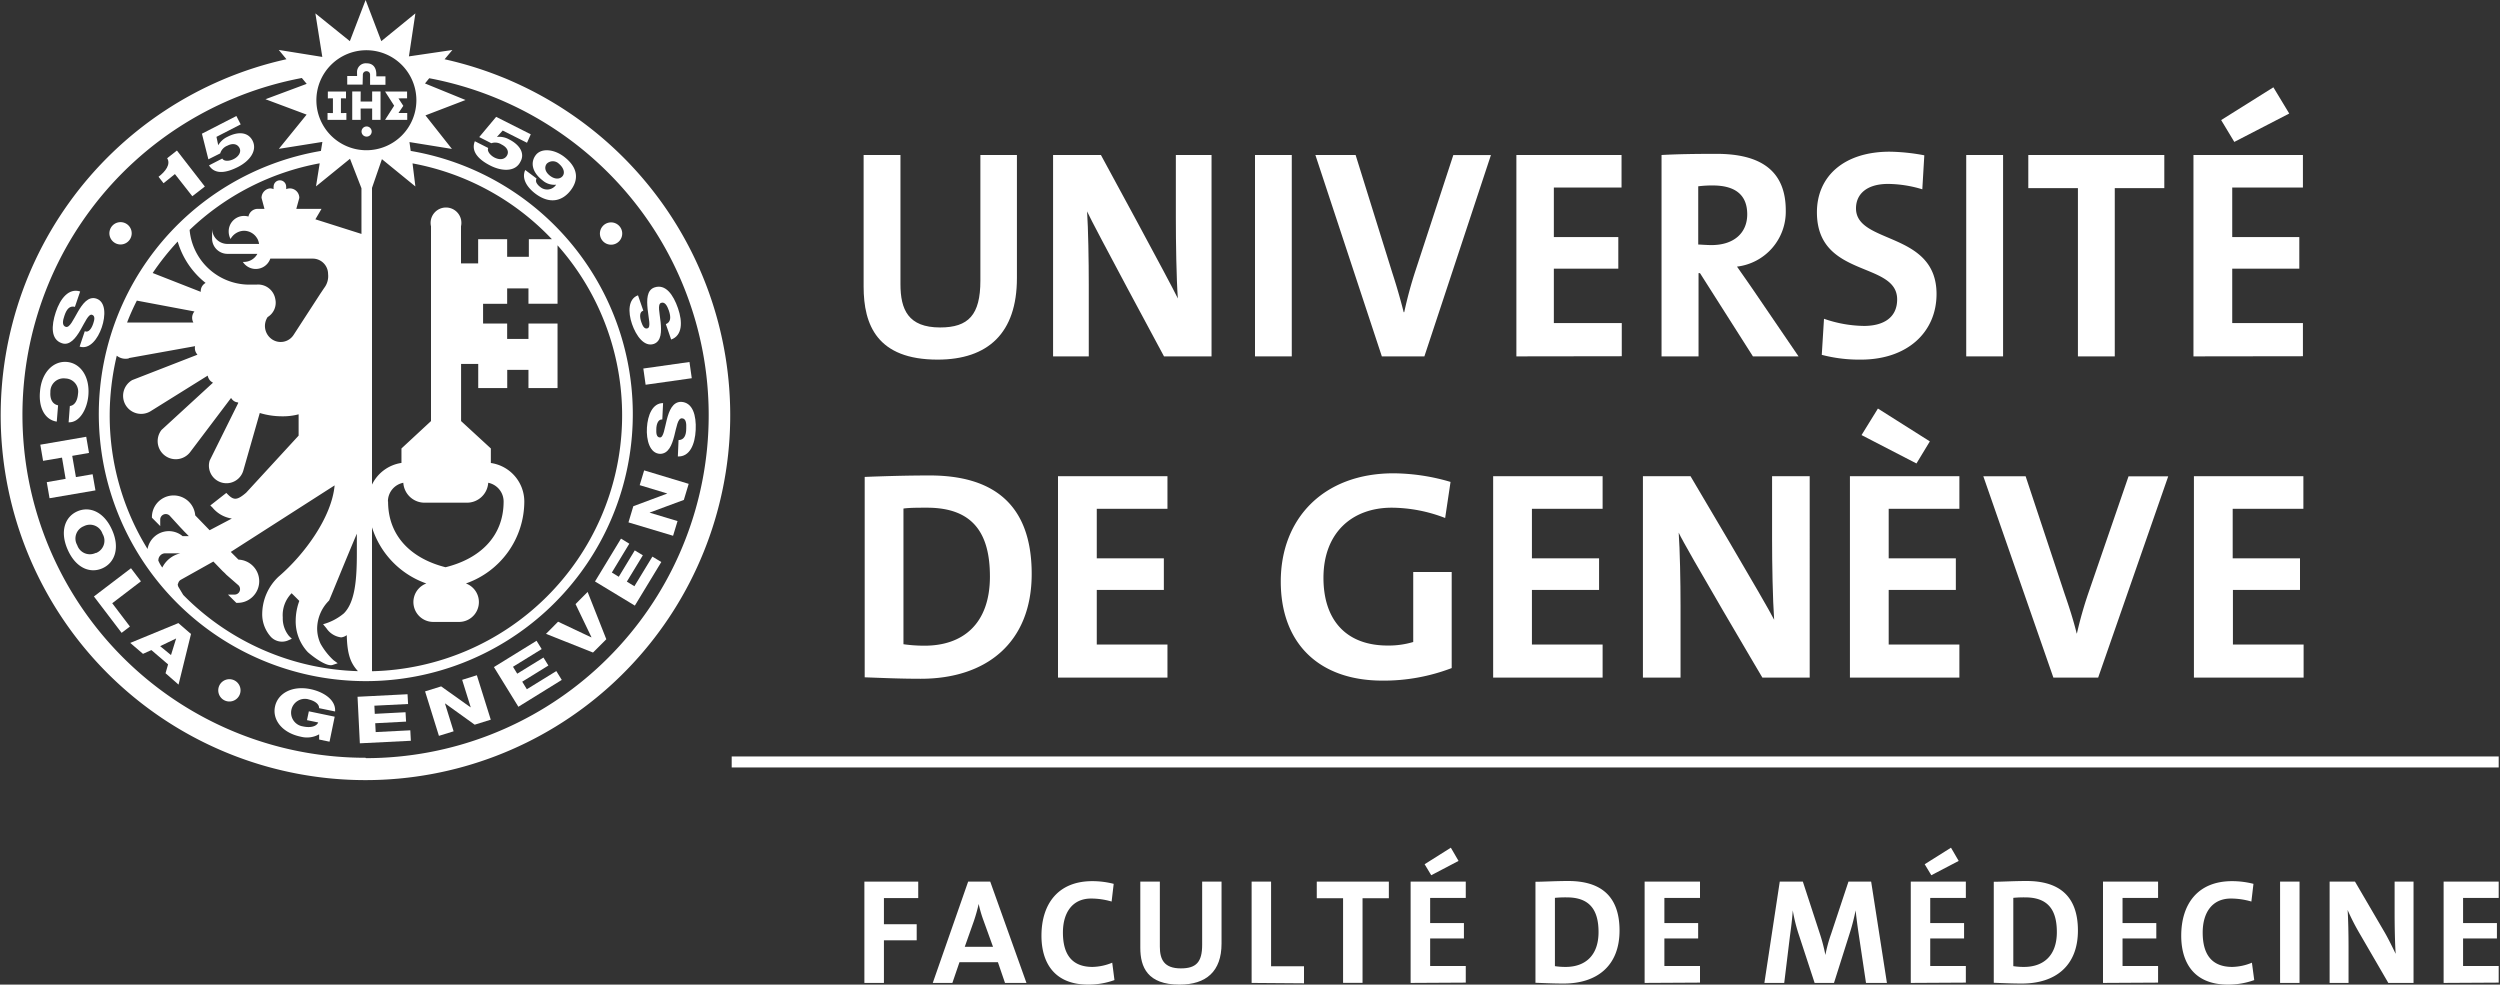 <svg id="Layer_1" data-name="Layer 1" xmlns="http://www.w3.org/2000/svg" viewBox="0 0 325 128"><rect x="0" y="0" width="325" height="128" fill="#333333" stroke="none"/><defs><style>.cls-1{fill:#fff;}</style></defs><title>unige-logo</title><path class="cls-1" d="M121.89,46.75c-7.85,0-9.62-4.49-9.62-9.5V20.15h4.79V36.94c0,3.3,1,5.63,5.16,5.63,3.68,0,5.23-1.63,5.23-6.09V20.15h4.75v16C132.2,43.3,128.44,46.75,121.89,46.75Z"/><path class="cls-1" d="M151.32,46.33s-9.24-17.14-10-18.85c.15,2.25.22,6.36.22,9.5v9.35h-4.64V20.15h6.22s9.07,16.68,10,18.65c-.19-2.63-.26-7.29-.26-10.51V20.15h4.64V46.33Z"/><path class="cls-1" d="M163.15,46.33V20.15h4.78V46.33Z"/><path class="cls-1" d="M185.17,46.33h-5.53L171,20.15h5.23L181,35.47c.48,1.47,1,3.22,1.48,5.12h.07a52.79,52.79,0,0,1,1.47-5.43l4.91-15h4.89Z"/><path class="cls-1" d="M197.13,46.33V20.15H210.8v4.23H202v6.44h8.38v4.11H202V42h8.83v4.31Z"/><path class="cls-1" d="M227.88,46.33,221,35.51h-.19V46.33H216V20.15c2-.11,4.27-.15,7.15-.15,5.49,0,9,2,9,7.36a7.19,7.19,0,0,1-6.34,7.3c.7,1,1.4,2,2,2.87l6,8.8Zm-5.23-22.22a14.2,14.2,0,0,0-1.88.11v7.57c.33,0,1,.07,1.73.07,2.88,0,4.64-1.55,4.64-4S225.67,24.11,222.65,24.11Z"/><path class="cls-1" d="M241.91,46.75a19.27,19.27,0,0,1-5.08-.62l.29-4.69a16.27,16.27,0,0,0,5.2.93c2.43,0,4.31-1,4.31-3.45,0-5-10.43-2.71-10.43-11.32,0-4.66,3.5-7.88,9.47-7.88a26,26,0,0,1,4.49.47l-.26,4.42a15.74,15.74,0,0,0-4.45-.7c-2.77,0-4.17,1.32-4.17,3.18,0,4.7,10.47,2.95,10.47,11.13C251.75,43.15,248,46.75,241.91,46.75Z"/><path class="cls-1" d="M255.61,46.33V20.15h4.79V46.33Z"/><path class="cls-1" d="M274.92,24.46V46.33h-4.79V24.46h-6.45V20.15h17.68v4.31Z"/><path class="cls-1" d="M285.15,46.33V20.15h14.23v4.23h-9.19v6.44h8.72v4.11h-8.72V42h9.19v4.31Zm5.31-27.88-1.71-2.84,6.79-4.26,2.06,3.41Z"/><path class="cls-1" d="M119.7,88.24c-2.72,0-5.08-.11-7.29-.19V62c2-.08,5.23-.19,8.45-.19,8.11,0,13.26,3.61,13.26,12.8C134.12,83.55,128.23,88.24,119.7,88.24ZM120.51,66c-1.16,0-2.25,0-3.06.11V83.75a19.21,19.21,0,0,0,2.75.19c4.93,0,8.49-2.79,8.49-9C128.69,69.32,126.48,66,120.51,66Z"/><path class="cls-1" d="M137.54,88.09V61.91h14.23v4.23h-9.19v6.44h8.72v4.11h-8.72v7.1h9.19v4.3Z"/><path class="cls-1" d="M187.87,67.34A19.47,19.47,0,0,0,180.93,66c-5.16,0-8.88,3.26-8.88,9.12,0,5.54,3,8.8,8.34,8.8a11.17,11.17,0,0,0,3.33-.46V74.36h5V86.85a24.66,24.66,0,0,1-9,1.63c-8.3,0-13.22-4.89-13.22-12.88,0-8.22,5.58-14.07,14.66-14.07a26.67,26.67,0,0,1,7.41,1.12Z"/><path class="cls-1" d="M194.11,88.09V61.91h14.23v4.23h-9.19v6.44h8.73v4.11h-8.73v7.1h9.19v4.3Z"/><path class="cls-1" d="M229.11,88.09S219,71,218.23,69.24c.16,2.25.24,6.36.24,9.5v9.35h-4.89V61.91h6.19s9.9,16.68,10.87,18.66c-.19-2.64-.27-7.29-.27-10.51V61.91h4.89V88.09Z"/><path class="cls-1" d="M240.49,88.09V61.91h14.23v4.23h-9.19v6.44h8.73v4.11h-8.73v7.1h9.19v4.3Zm8.65-27.84L242,56.56l2.13-3.45,6.75,4.27Z"/><path class="cls-1" d="M272.76,88.09h-5.82l-9.11-26.18h5.5l5.08,15.32c.51,1.48,1.09,3.22,1.56,5.12H270a50.69,50.69,0,0,1,1.55-5.43l5.16-15h5.16Z"/><path class="cls-1" d="M285.21,88.09V61.91h14.23v4.23h-9.19v6.44H299v4.11h-8.72v7.1h9.19v4.3Z"/><path class="cls-1" d="M22.74,22.63,25,25.51l1.63-1.26L23,19.57l-1.27,1c.5.78-.22,1.73-1.12,2.41l.65.84Z"/><path class="cls-1" d="M28.63,19.94a1.55,1.55,0,0,1,.93-1c.71-.37,1.3-.22,1.57.29s-.08,1.11-.75,1.45c-.52.27-1.26.34-1.48-.07l-1.73.89c.75,1.21,2.19,1,3.74.22s2.58-2.14,1.92-3.44c-.57-1.09-1.81-1.24-3.27-.49a2.71,2.71,0,0,0-1.19,1.09h0l-.23-1.09,3.15-1.62-.56-1.09-4.48,2.3.84,3.33Z"/><path class="cls-1" d="M66.18,18.12a2.66,2.66,0,0,0-1.58-.32h0l.75-.83,3.16,1.59L69,17.46l-4.5-2.27-2.2,2.63,1.57.8a1.52,1.52,0,0,1,1.34.17c.72.36,1,.92.69,1.44s-.94.59-1.62.25c-.52-.27-1-.82-.81-1.24l-1.74-.88c-.53,1.32.47,2.38,2,3.16s3.26.83,3.91-.47C68.26,20,67.64,18.86,66.18,18.12Z"/><path class="cls-1" d="M73.34,20.38c-1.31-1-3-1.18-3.72-.18s-.37,2.25.88,3.22a2.31,2.31,0,0,0,1.8.59h0a1.4,1.4,0,0,1-2.09.28,1.62,1.62,0,0,1-.46-.52.64.64,0,0,1,0-.57L68.28,22.1c-.45,1,.07,2.08,1.22,3,2,1.56,3.66,1,4.7-.37S75.18,21.8,73.34,20.38Zm-.2,2.51c-.33.42-1,.46-1.65-.05s-.75-1.12-.41-1.56a1.13,1.13,0,0,1,1.57,0C73.31,21.84,73.46,22.48,73.14,22.89Z"/><path class="cls-1" d="M8.05,44.62c1,.35,1.8-.66,2.4-1.7s1.06-2.14,1.51-2,.31.71.16,1.14c-.2.62-.59,1.23-1.1,1l-.67,2c1.3.41,2.37-1,2.88-2.5s.55-3.32-.7-3.74c-1.06-.35-1.81.69-2.41,1.72s-1.07,2.12-1.58,1.95-.38-.83-.17-1.43c.28-.86.68-1.35,1.37-1.17l.68-2c-1.48-.47-2.58.91-3.17,2.69S6.59,44.14,8.05,44.62Z"/><path class="cls-1" d="M7.38,54.81l.17-2.12c-.69-.14-1.07-.74-1-1.73A1.72,1.72,0,0,1,8.5,49.2a1.71,1.71,0,0,1,1.64,2c-.07.89-.44,1.51-1.06,1.58l-.16,2.12c1.46.06,2.44-1.79,2.57-3.55.19-2.46-1.08-4.17-2.83-4.3S5.39,48.43,5.2,50.9C5,53,5.84,54.58,7.38,54.81Z"/><polygon class="cls-1" points="12.04 61.65 9.87 62.02 9.39 59.26 11.57 58.88 11.21 56.78 5.24 57.81 5.6 59.91 8.06 59.49 8.53 62.25 6.08 62.68 6.44 64.77 12.41 63.75 12.04 61.65"/><path class="cls-1" d="M14.56,68.87c-1.05-2.35-2.92-3.1-4.52-2.39s-2.29,2.62-1.23,5,2.92,3.11,4.52,2.39S15.62,71.22,14.56,68.87Zm-2.1,3a1.73,1.73,0,0,1-2.42-1,1.72,1.72,0,0,1,.87-2.47,1.72,1.72,0,0,1,2.42,1A1.72,1.72,0,0,1,12.46,71.9Z"/><polygon class="cls-1" points="18.32 75.57 17.03 73.87 12.21 77.54 15.81 82.27 16.89 81.45 14.59 78.42 18.32 75.57"/><path class="cls-1" d="M16.93,83.58,18.59,85l1.09-.49,2.17,1.86-.33,1.15L23.21,89l1.62-6.58L23.19,81Zm5.3,1.58L20.82,84l2.08-1,0,0Z"/><path class="cls-1" d="M40.06,90.91c.84.18,1.45.62,1.42,1.15l2.08.43c.12-1.53-1.52-2.55-3.18-2.9-2.42-.5-4.27.55-4.63,2.27s.93,3.41,3.35,3.91a3.21,3.21,0,0,0,2.39-.31v.68l1.35.28.67-3.25-3.36-.7-.24,1.15,1.46.3c-.23.52-1,.73-2,.51a1.8,1.8,0,1,1,.73-3.52Z"/><polygon class="cls-1" points="48.84 95.17 48.78 94.02 52.79 93.81 52.72 92.59 48.72 92.8 48.67 91.74 53.05 91.52 52.98 90.25 46.48 90.58 46.78 96.63 53.41 96.3 53.34 94.94 48.84 95.17"/><polygon class="cls-1" points="60.08 88.38 61.19 91.94 61.17 91.95 57.35 89.23 55.26 89.88 57.06 95.66 58.97 95.07 57.85 91.46 57.87 91.45 61.71 94.21 63.8 93.56 61.99 87.78 60.08 88.38"/><polygon class="cls-1" points="68.49 89.6 67.89 88.62 71.29 86.52 70.65 85.48 67.24 87.58 66.69 86.68 70.42 84.38 69.75 83.3 64.21 86.72 67.39 91.88 73.03 88.39 72.32 87.24 68.49 89.6"/><polygon class="cls-1" points="74.82 78.53 76.89 82.84 76.87 82.86 72.55 80.82 70.98 82.4 77.09 84.83 78.82 83.1 76.39 76.95 74.82 78.53"/><polygon class="cls-1" points="82.47 76.21 81.49 75.61 83.57 72.19 82.52 71.55 80.44 74.98 79.54 74.43 81.81 70.68 80.73 70.02 77.35 75.59 82.53 78.73 85.97 73.06 84.81 72.36 82.47 76.21"/><polygon class="cls-1" points="83.16 63.07 86.73 64.15 86.72 64.17 82.33 65.81 81.7 67.91 87.5 69.65 88.08 67.74 84.46 66.65 84.47 66.63 88.9 64.99 89.53 62.9 83.74 61.15 83.16 63.07"/><path class="cls-1" d="M88.54,52.24c-1.09,0-1.55,1.13-1.85,2.29s-.43,2.36-.9,2.34-.49-.6-.47-1.06c0-.65.24-1.34.78-1.28l.1-2.13c-1.37,0-2,1.56-2.1,3.19s.37,3.35,1.7,3.41c1.11,0,1.55-1.16,1.85-2.31s.45-2.33,1-2.31.59.69.56,1.33c0,.9-.29,1.49-1,1.5l-.09,2.13c1.55.06,2.23-1.57,2.32-3.45S90.07,52.31,88.54,52.24Z"/><rect class="cls-1" x="83.86" y="47.22" width="6.06" height="2.13" transform="matrix(0.99, -0.14, 0.14, 0.99, -6, 12.9)"/><path class="cls-1" d="M85,44.71c1-.36,1-1.65.88-2.83s-.44-2.34.07-2.51.8.43,1,1c.29.86.27,1.5-.39,1.77l.69,2c1.47-.52,1.5-2.29.89-4.06s-1.62-3.21-3.07-2.71c-1,.35-1,1.61-.88,2.81s.45,2.34,0,2.5-.67-.38-.82-.81c-.21-.62-.27-1.34.26-1.48l-.69-2c-1.29.46-1.31,2.19-.78,3.73S83.75,45.14,85,44.71Z"/><path class="cls-1" d="M28.65,88.89a1.46,1.46,0,0,0,.28,2,1.45,1.45,0,1,0-.28-2Z"/><path class="cls-1" d="M16.83,31.2a1.45,1.45,0,1,0-2,.31A1.44,1.44,0,0,0,16.83,31.2Z"/><path class="cls-1" d="M78.28,29.49a1.45,1.45,0,1,0,2-.31A1.45,1.45,0,0,0,78.28,29.49Z"/><polygon class="cls-1" points="51.24 13.74 50.06 15.58 52.94 15.58 52.94 14.69 51.8 14.69 52.43 13.76 51.8 12.79 52.92 12.78 52.92 11.9 50.06 11.9 51.24 13.74"/><polygon class="cls-1" points="45.03 14.69 44.32 14.7 44.32 12.78 44.98 12.79 44.98 11.9 42.62 11.9 42.62 12.79 43.28 12.78 43.28 14.7 42.58 14.69 42.58 15.58 45.03 15.58 45.03 14.69"/><polygon class="cls-1" points="48.38 13.2 46.88 13.2 46.89 11.89 45.79 11.89 45.79 15.58 46.89 15.58 46.88 14.11 48.38 14.11 48.38 15.58 49.47 15.58 49.47 11.89 48.38 11.89 48.38 13.2"/><path class="cls-1" d="M47.17,9.71a.45.45,0,0,1,.49-.45.44.44,0,0,1,.45.45l0,1.31h2V9.92H48.92V9.64c0-.78-.37-1.41-1.26-1.41a1.14,1.14,0,0,0-1.24,1,3.1,3.1,0,0,0,0,.43v.22H45.14V11h2Z"/><path class="cls-1" d="M47.66,16.44a.66.66,0,1,0,.66.66A.66.66,0,0,0,47.66,16.44Z"/><path class="cls-1" d="M57.81,7.69l1-1.19-5.65.83L54,1.74,49.57,5.35,47.53,0,45.48,5.35,41,1.74l.9,5.66-5.66-.91,1,1.21a47.42,47.42,0,1,0,20.54,0ZM47.63,6.53a6.5,6.5,0,1,1-6.5,6.5A6.5,6.5,0,0,1,47.63,6.53Zm6,14.71A33.29,33.29,0,0,1,71.75,31.1h-3v2.28H65.93V31.1H62.16v3.14H59.93s0-4.78,0-4.82a2,2,0,1,0-3.9,0s0,25.32,0,25.32L52.19,58.3v1.88A5.08,5.08,0,0,0,48.36,63V24.43l1.29-3.74L54,24.24Zm1.8,54.61a2.58,2.58,0,0,0,.94,5h3.26a2.58,2.58,0,0,0,.94-5,11.31,11.31,0,0,0,7.59-10.66,5.07,5.07,0,0,0-4.35-5V58.3l-3.87-3.56V47.31h2.23v3.14h3.77V48.08H68.7v2.37h3.78V42.06H68.7v2H65.93v-2H62.8V39.49h3.13v-2H68.7v2h3.78v-7.6A33.28,33.28,0,0,1,48.36,87.26V68.55A11.33,11.33,0,0,0,55.42,75.85Zm-5-10.66a2.47,2.47,0,0,1,2-2.43,2.77,2.77,0,0,0,2.75,2.59h5.54a2.77,2.77,0,0,0,2.75-2.59,2.49,2.49,0,0,1,2,2.43c0,4.66-3.22,7.48-7.55,8.55C53.66,72.67,50.45,69.85,50.45,65.19ZM25.28,40.49a1.27,1.27,0,0,0-.14,1.44H16.52c.38-1,.8-1.92,1.27-2.85Zm-5.43-5A33.17,33.17,0,0,1,23.1,31.4a10.63,10.63,0,0,0,3.63,5.38,1.24,1.24,0,0,0-.55.62,1.27,1.27,0,0,0-.08.54Zm-3.1,11.06L25.36,45a1.25,1.25,0,0,0,.06.71,1.5,1.5,0,0,0,.25.4l-8.48,3.3a2.36,2.36,0,0,0-.84,3.28,2.35,2.35,0,0,0,3.24.76L27,48.83a1.37,1.37,0,0,0,.31.64,1.49,1.49,0,0,0,.38.28L21,55.89a2.35,2.35,0,1,0,3.7,2.91l5.34-7.07a1.22,1.22,0,0,0,.5.48,1.2,1.2,0,0,0,.37.1l.07.06-3.72,7.5a2.28,2.28,0,1,0,4.36,1.34l2.15-7.52a10.06,10.06,0,0,0,2.92.43,7.87,7.87,0,0,0,2.13-.26c0,1.36,0,2.65,0,2.77L32,64.05c-1.17,1-1.6,1-2.36.25l-.22-.22-2.08,1.63.29.28a4,4,0,0,0,2.51,1.42l-2.89,1.52L25.38,67a2.82,2.82,0,0,0-5.63.16v.14l1.08,1.09v-.86a.72.72,0,0,1,1.22-.5l1.38,1.51h0l.22.23.27.29h0l.63.64h-.81a2.8,2.8,0,0,0-1.9-.65,2.82,2.82,0,0,0-2.66,2.32A33,33,0,0,1,14.26,54a33.64,33.64,0,0,1,.92-7.76A1.83,1.83,0,0,0,16.75,46.59Zm3.84,26.27a.88.88,0,0,1,.24-.6.87.87,0,0,1,.63-.29h2a3.49,3.49,0,0,0-2.36,1.85,4,4,0,0,1-.53-.94Zm2.58,3a.72.72,0,0,1,.32-.44L27.74,73l1.19,1.23h0l.29.27.22.23v0L31,76.09a.71.71,0,0,1,0,1,.75.75,0,0,1-.51.21h-.85l1.08,1.07h.15a2.76,2.76,0,0,0,2-.82A2.81,2.81,0,0,0,31,72.75l-1-1L43.5,63.1c-.37,4.13-3.93,9-7.28,11.86a6.71,6.71,0,0,0-2.13,4.74,4.39,4.39,0,0,0,1.14,3.11,2,2,0,0,0,2.23.44l.48-.21-.37-.36a3.61,3.61,0,0,1-.81-2.41,4.06,4.06,0,0,1,1.15-3.15c.16.16.5.49,1,1a7.54,7.54,0,0,0-.47,2.55A5.85,5.85,0,0,0,40,84.76c.2.2,2.35,2,3.25,1.68l.65-.22-.55-.4a8.79,8.79,0,0,1-1.68-2.14,4.74,4.74,0,0,1-.44-2,5.19,5.19,0,0,1,1.55-3.61c.06-.09,2.41-5.89,3.61-8.69v.55c0,.66,0,1.31,0,1.95,0,3.38-.21,6.38-1.69,7.86A7.12,7.12,0,0,1,42,81.15l.44.53a2.69,2.69,0,0,0,1.91,1.18,1.54,1.54,0,0,0,.73-.29c.06,2.65.56,3.69,1.45,4.68a33.2,33.2,0,0,1-22.71-9.91l-.6-1a.76.76,0,0,1-.11-.38A.88.88,0,0,1,23.17,75.82ZM41,28.51l.8-1.36H38.52l.39-1.42a1.23,1.23,0,0,0-1.71-1.14,1.56,1.56,0,0,0,0-.33.82.82,0,0,0-.82-.82.82.82,0,0,0-.81.82,1.47,1.47,0,0,0,0,.33,1.19,1.19,0,0,0-.46-.1A1.24,1.24,0,0,0,34,25.73l.38,1.42h-.87a1.23,1.23,0,0,0-1.21,1,2.12,2.12,0,0,0-.57-.08,2,2,0,0,0-2,2,2.11,2.11,0,0,0,.24,1A2.06,2.06,0,0,1,31.69,30a2,2,0,0,1,1.67.88l.12.19a2.28,2.28,0,0,1,.2.64H29.57a2,2,0,0,1-2-2V31a2,2,0,0,0,2,2h3.89a2,2,0,0,1-1.77,1.05h-.12a2,2,0,0,0,3.57-.43h5.51a2,2,0,0,1,2,2,2.51,2.51,0,0,1-.51,1.82l-.51.76-3.47,5.35a2,2,0,0,1-2.83.54,2.1,2.1,0,0,1-.54-2.87,2.18,2.18,0,0,0,1-2.34A2.27,2.27,0,0,0,33.33,37h-.68a7.81,7.81,0,0,1-8-7.11,33.16,33.16,0,0,1,16.91-8.66l-.48,3,4.42-3.59,1.49,3.83v5.94Zm6.54,70a44.57,44.57,0,0,1-8.3-88.37l.63.76-5.36,2,5.35,2-3.61,4.45,5.66-.9-.19,1.17a34.71,34.71,0,1,0,11.67,0l-.16-1.15,5.52.89L55.31,15l5.21-2-5.27-2.15.55-.68a44.58,44.58,0,0,1-8.23,88.39Z"/><rect class="cls-1" x="95.12" y="98.34" width="229.71" height="1.43"/><path class="cls-1" d="M114.91,116.75v3.4h4.26v2.09h-4.26v5.54h-2.54V114.61h7v2.14Z"/><path class="cls-1" d="M130.65,127.78l-.92-2.69h-5l-.92,2.69h-2.55l4.6-13.17h2.87l4.71,13.17Zm-2.81-8.16a15.42,15.42,0,0,1-.61-2.11h0a22.69,22.69,0,0,1-.62,2.21l-1.19,3.36h3.67Z"/><path class="cls-1" d="M141.48,128c-4.6,0-6.09-3.07-6.09-6.35,0-4.17,2.19-7.1,6.6-7.1a11.11,11.11,0,0,1,2.79.35l-.27,2.3a9.56,9.56,0,0,0-2.66-.39c-2.46,0-3.67,1.86-3.67,4.42,0,2.86,1.19,4.47,3.85,4.47a7.07,7.07,0,0,0,2.56-.55l.29,2.26A10,10,0,0,1,141.48,128Z"/><path class="cls-1" d="M153.33,128c-4.15,0-5.09-2.27-5.09-4.78v-8.61h2.54v8.45c0,1.66.54,2.83,2.73,2.83,2,0,2.77-.82,2.77-3.06v-8.22h2.52v8.06C158.8,126.28,156.81,128,153.33,128Z"/><path class="cls-1" d="M162.71,127.78V114.61h2.53v11h4.28v2.22Z"/><path class="cls-1" d="M177.13,116.77v11H174.6v-11h-3.42v-2.16h9.37v2.16Z"/><path class="cls-1" d="M183.38,127.78V114.61h7.17v2.12h-4.63V120h4.39V122h-4.39v3.58h4.63v2.16Zm2.68-14-.86-1.43,3.41-2.15,1,1.72Z"/><path class="cls-1" d="M203.28,127.86c-1.37,0-2.56-.06-3.67-.1V114.63c1,0,2.63-.1,4.25-.1,4.08,0,6.68,1.81,6.68,6.44S207.57,127.86,203.28,127.86Zm.41-11.2a14,14,0,0,0-1.55.06v8.88a9.13,9.13,0,0,0,1.39.1c2.48,0,4.28-1.41,4.28-4.53C207.81,118.33,206.69,116.66,203.69,116.66Z"/><path class="cls-1" d="M213.8,127.78V114.61H221v2.12h-4.63V120h4.39V122h-4.39v3.58H221v2.16Z"/><path class="cls-1" d="M242.58,127.78l-.94-6.28c-.19-1.25-.31-2.23-.41-3.15h0a26.67,26.67,0,0,1-.72,2.82l-2.09,6.61h-2.52l-2-6.11a21.54,21.54,0,0,1-.84-3.32h0c-.08,1.18-.21,2.21-.37,3.36l-.74,6.07h-2.58l2-13.17h3l2.21,6.77a22.16,22.16,0,0,1,.72,2.77h0a18.68,18.68,0,0,1,.74-2.73l2.26-6.81h2.95l2.05,13.17Z"/><path class="cls-1" d="M248.4,127.78V114.61h7.16v2.12h-4.63V120h4.4V122h-4.4v3.58h4.63v2.16Zm2.67-14-.86-1.43,3.42-2.15,1,1.72Z"/><path class="cls-1" d="M262.86,127.86c-1.36,0-2.55-.06-3.67-.1V114.63c1,0,2.64-.1,4.26-.1,4.08,0,6.68,1.81,6.68,6.44S267.16,127.86,262.86,127.86Zm.41-11.2a13.91,13.91,0,0,0-1.54.06v8.88a9,9,0,0,0,1.39.1c2.48,0,4.27-1.41,4.27-4.53C267.39,118.33,266.28,116.66,263.27,116.66Z"/><path class="cls-1" d="M273.39,127.78V114.61h7.16v2.12h-4.62V120h4.39V122h-4.39v3.58h4.62v2.16Z"/><path class="cls-1" d="M289.65,128c-4.61,0-6.09-3.07-6.09-6.35,0-4.17,2.19-7.1,6.6-7.1a11.17,11.17,0,0,1,2.79.35l-.27,2.3a9.56,9.56,0,0,0-2.66-.39c-2.46,0-3.67,1.86-3.67,4.42,0,2.86,1.19,4.47,3.85,4.47a7,7,0,0,0,2.55-.55l.3,2.26A10,10,0,0,1,289.65,128Z"/><path class="cls-1" d="M296.41,127.78V114.61h2.53v13.17Z"/><path class="cls-1" d="M310.48,127.78l-3.86-6.65a29,29,0,0,1-1.43-2.83c.08,1.13.12,3.2.12,4.78v4.7h-2.46V114.61h3.3l3.67,6.28c.6,1,1.13,2.11,1.62,3.11-.1-1.33-.14-3.67-.14-5.29v-4.1h2.46v13.17Z"/><path class="cls-1" d="M317.67,127.78V114.61h7.16v2.12H320.2V120h4.4V122h-4.4v3.58h4.63v2.16Z"/></svg>